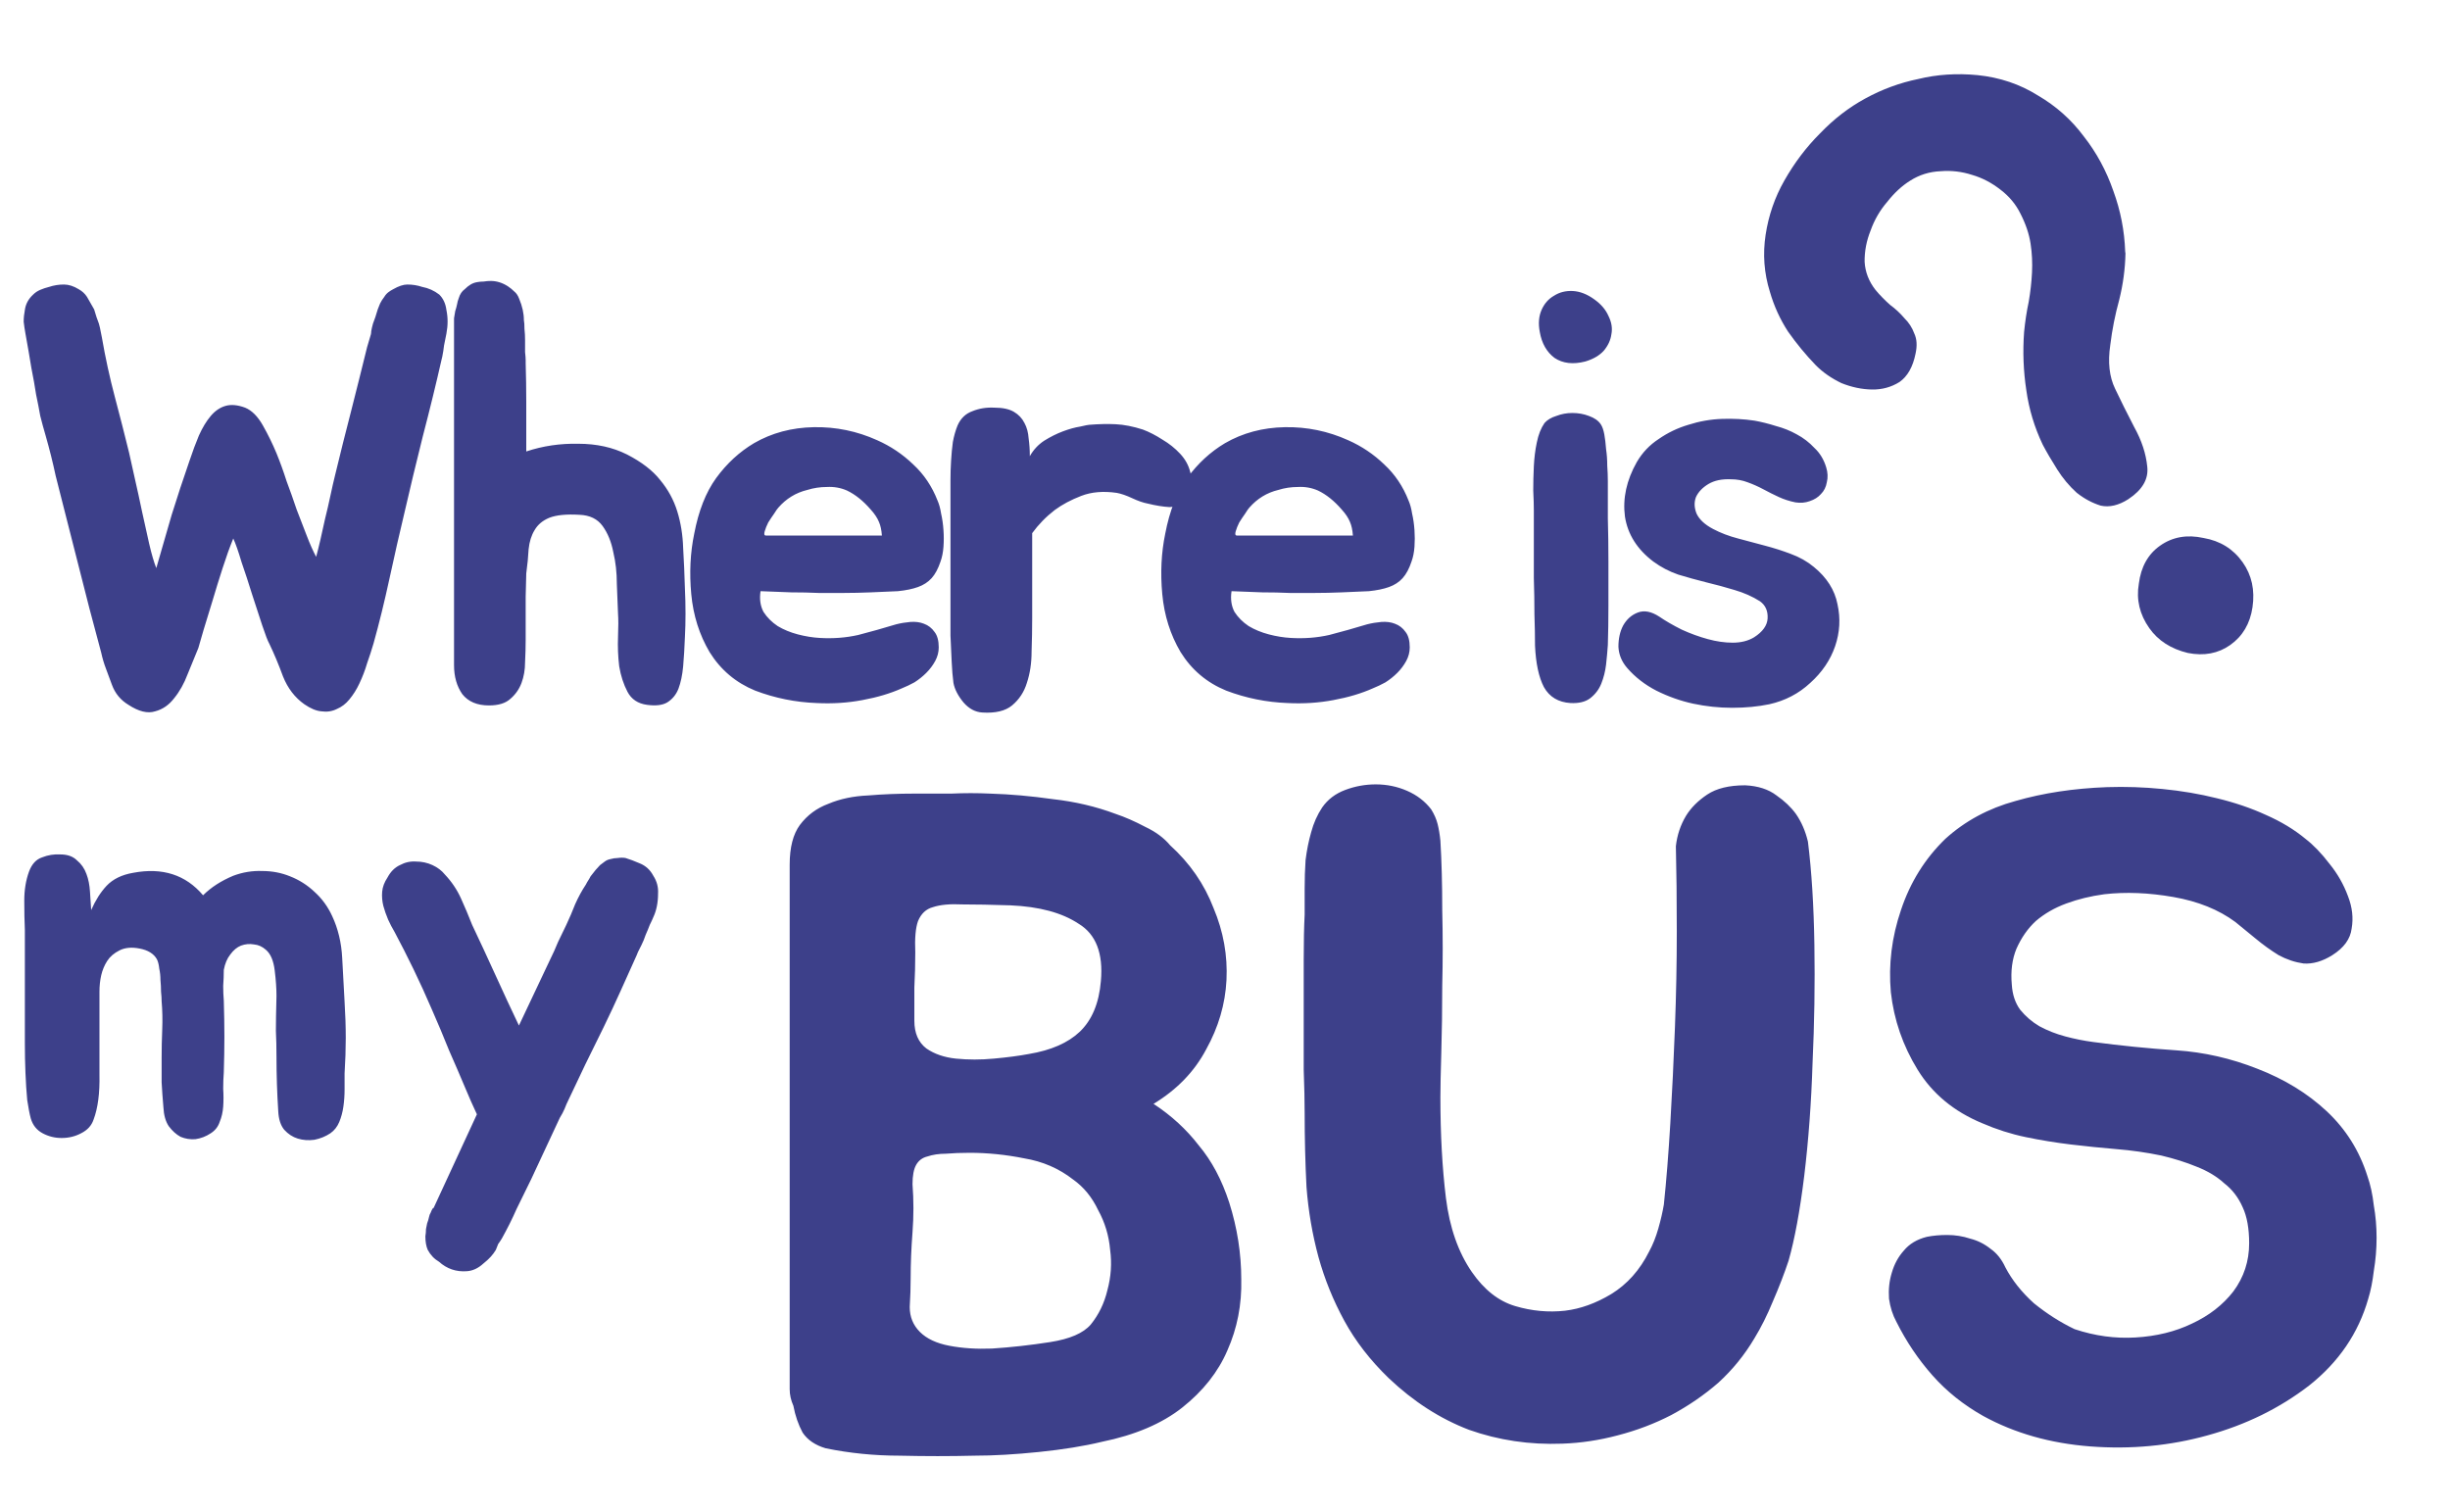 <svg width="141" height="87" viewBox="0 0 141 87" fill="none" xmlns="http://www.w3.org/2000/svg">
<path d="M25.691 17.841C25.782 18.272 25.782 18.727 25.691 19.204C25.646 19.431 25.6 19.658 25.555 19.885C25.532 20.09 25.498 20.305 25.453 20.532L25.419 20.669C25.101 22.077 24.737 23.565 24.328 25.132C23.942 26.677 23.59 28.142 23.272 29.528C22.999 30.664 22.715 31.913 22.42 33.276C22.125 34.639 21.818 35.888 21.5 37.024C21.387 37.41 21.262 37.796 21.125 38.182C21.012 38.569 20.864 38.955 20.682 39.341C20.523 39.682 20.33 39.988 20.103 40.261C19.899 40.511 19.66 40.692 19.388 40.806C19.115 40.942 18.82 40.988 18.502 40.942C18.206 40.92 17.877 40.783 17.514 40.533C16.968 40.147 16.559 39.613 16.287 38.932C16.037 38.251 15.776 37.626 15.503 37.058C15.412 36.899 15.276 36.547 15.094 36.002C14.913 35.456 14.72 34.866 14.515 34.23C14.311 33.571 14.106 32.947 13.902 32.356C13.72 31.743 13.561 31.288 13.425 30.993C13.22 31.493 13.016 32.061 12.812 32.697C12.607 33.333 12.414 33.957 12.232 34.571C12.05 35.184 11.88 35.74 11.721 36.24C11.585 36.717 11.483 37.069 11.415 37.297C11.233 37.751 11.028 38.251 10.801 38.796C10.597 39.341 10.335 39.806 10.018 40.193C9.722 40.579 9.359 40.829 8.927 40.942C8.496 41.079 7.984 40.954 7.394 40.568C6.94 40.295 6.622 39.909 6.44 39.409C6.326 39.091 6.213 38.784 6.099 38.489C5.985 38.194 5.895 37.887 5.826 37.569L5.145 35.014L3.748 29.528C3.566 28.824 3.385 28.108 3.203 27.381C3.044 26.632 2.851 25.859 2.624 25.064C2.51 24.678 2.408 24.303 2.317 23.94C2.249 23.554 2.169 23.145 2.078 22.713C2.01 22.259 1.919 21.748 1.806 21.18C1.715 20.612 1.601 19.953 1.465 19.204C1.42 18.954 1.386 18.727 1.363 18.522C1.363 18.295 1.386 18.068 1.431 17.841C1.476 17.5 1.636 17.205 1.908 16.955C2.022 16.841 2.158 16.75 2.317 16.682C2.476 16.614 2.646 16.557 2.828 16.512C3.101 16.421 3.385 16.376 3.68 16.376C3.952 16.376 4.236 16.466 4.532 16.648C4.736 16.762 4.895 16.91 5.009 17.091L5.418 17.807C5.463 17.966 5.508 18.113 5.554 18.25C5.599 18.363 5.645 18.488 5.69 18.625C5.736 18.784 5.77 18.931 5.792 19.067C5.815 19.181 5.838 19.295 5.861 19.408C6.065 20.589 6.315 21.736 6.61 22.849C6.905 23.963 7.178 25.03 7.428 26.052C7.519 26.461 7.632 26.972 7.769 27.586C7.905 28.176 8.041 28.801 8.178 29.46C8.314 30.096 8.45 30.709 8.586 31.3C8.723 31.89 8.859 32.356 8.995 32.697C9.291 31.674 9.586 30.652 9.881 29.63C10.199 28.608 10.54 27.574 10.903 26.529C11.085 25.984 11.267 25.496 11.448 25.064C11.653 24.61 11.88 24.235 12.13 23.94C12.38 23.645 12.664 23.451 12.982 23.361C13.3 23.27 13.675 23.304 14.106 23.463C14.492 23.622 14.833 23.963 15.128 24.485C15.424 25.008 15.685 25.541 15.912 26.087C16.116 26.586 16.31 27.12 16.491 27.688C16.696 28.233 16.889 28.778 17.071 29.323C17.275 29.846 17.468 30.346 17.65 30.823C17.832 31.3 18.013 31.709 18.195 32.049C18.263 31.799 18.343 31.481 18.433 31.095C18.524 30.709 18.615 30.3 18.706 29.869C18.82 29.414 18.922 28.971 19.013 28.54C19.104 28.108 19.195 27.711 19.285 27.347C19.581 26.12 19.887 24.894 20.205 23.667C20.523 22.418 20.83 21.191 21.125 19.987L21.296 19.408C21.341 19.295 21.364 19.181 21.364 19.067C21.387 18.931 21.421 18.784 21.466 18.625C21.511 18.488 21.557 18.363 21.602 18.25C21.648 18.113 21.693 17.966 21.739 17.807C21.784 17.693 21.829 17.58 21.875 17.466C21.943 17.33 22.023 17.205 22.113 17.091C22.181 16.978 22.261 16.887 22.352 16.819C22.443 16.75 22.534 16.694 22.625 16.648C22.942 16.466 23.215 16.376 23.442 16.376C23.738 16.376 24.021 16.421 24.294 16.512C24.657 16.58 24.987 16.728 25.282 16.955C25.509 17.182 25.646 17.477 25.691 17.841ZM39.418 33.889C39.441 34.343 39.452 34.821 39.452 35.32C39.452 35.797 39.441 36.24 39.418 36.649C39.395 37.262 39.361 37.83 39.316 38.353C39.271 38.852 39.18 39.284 39.043 39.648C38.907 39.988 38.691 40.249 38.396 40.431C38.123 40.59 37.737 40.636 37.238 40.568C36.715 40.499 36.34 40.249 36.113 39.818C35.886 39.386 35.727 38.898 35.636 38.353C35.568 37.785 35.545 37.217 35.568 36.649C35.591 36.081 35.591 35.638 35.568 35.32C35.545 34.821 35.523 34.253 35.5 33.617C35.5 32.958 35.432 32.344 35.295 31.777C35.182 31.186 34.977 30.686 34.682 30.277C34.387 29.869 33.944 29.653 33.353 29.63C32.604 29.585 32.024 29.641 31.616 29.8C31.229 29.959 30.945 30.198 30.764 30.516C30.582 30.811 30.468 31.175 30.423 31.606C30.4 32.038 30.355 32.504 30.287 33.003L30.253 34.332V36.819C30.253 37.228 30.241 37.66 30.218 38.114C30.218 38.546 30.15 38.943 30.014 39.307C29.878 39.67 29.662 39.977 29.367 40.227C29.094 40.477 28.685 40.602 28.14 40.602C27.459 40.602 26.948 40.386 26.607 39.954C26.289 39.5 26.13 38.943 26.13 38.285V18.693C26.13 18.556 26.13 18.431 26.13 18.318C26.152 18.181 26.175 18.045 26.198 17.909C26.243 17.773 26.277 17.648 26.3 17.534C26.323 17.398 26.357 17.273 26.402 17.159C26.471 16.932 26.584 16.762 26.743 16.648C26.857 16.535 26.97 16.444 27.084 16.376C27.197 16.308 27.322 16.262 27.459 16.239C27.572 16.217 27.697 16.205 27.833 16.205C27.97 16.183 28.106 16.171 28.242 16.171C28.583 16.171 28.912 16.273 29.23 16.478C29.367 16.569 29.492 16.671 29.605 16.785C29.719 16.875 29.81 17.012 29.878 17.193C30.059 17.625 30.15 18.034 30.15 18.42C30.173 18.534 30.184 18.704 30.184 18.931C30.207 19.136 30.218 19.351 30.218 19.578C30.218 19.806 30.218 20.033 30.218 20.26C30.241 20.464 30.253 20.623 30.253 20.737V20.907C30.275 21.634 30.287 22.372 30.287 23.122C30.287 23.872 30.287 24.633 30.287 25.405V25.984C31.241 25.666 32.24 25.519 33.285 25.541C34.33 25.541 35.261 25.746 36.079 26.155C36.919 26.586 37.556 27.075 37.987 27.62C38.441 28.165 38.771 28.767 38.975 29.426C39.18 30.084 39.293 30.788 39.316 31.538C39.361 32.288 39.395 33.071 39.418 33.889ZM51.572 35.934C51.845 35.865 52.117 35.82 52.39 35.797C52.685 35.775 52.947 35.809 53.174 35.9C53.423 35.99 53.628 36.149 53.787 36.377C53.946 36.581 54.025 36.876 54.025 37.262C54.025 37.535 53.957 37.796 53.821 38.046C53.685 38.296 53.514 38.523 53.31 38.727C53.105 38.932 52.878 39.114 52.629 39.273C52.379 39.409 52.14 39.523 51.913 39.613C51.254 39.909 50.493 40.136 49.63 40.295C48.79 40.454 47.915 40.511 47.006 40.465C45.78 40.42 44.599 40.181 43.463 39.75C42.35 39.295 41.475 38.557 40.839 37.535C40.249 36.535 39.897 35.422 39.783 34.196C39.669 32.969 39.726 31.811 39.953 30.72C40.203 29.403 40.623 28.335 41.214 27.517C41.827 26.677 42.554 26.007 43.395 25.507C44.417 24.917 45.564 24.61 46.836 24.587C48.108 24.564 49.323 24.814 50.482 25.337C51.254 25.678 51.947 26.143 52.56 26.734C53.174 27.302 53.639 27.994 53.957 28.812C54.048 29.017 54.116 29.267 54.162 29.562C54.23 29.857 54.275 30.175 54.298 30.516C54.321 30.834 54.321 31.152 54.298 31.47C54.275 31.788 54.218 32.072 54.128 32.322C53.991 32.731 53.821 33.049 53.617 33.276C53.412 33.503 53.151 33.673 52.833 33.787C52.515 33.901 52.129 33.98 51.674 34.026C51.243 34.048 50.72 34.071 50.107 34.094C49.562 34.116 49.051 34.128 48.574 34.128C48.097 34.128 47.608 34.128 47.109 34.128C46.609 34.105 46.086 34.094 45.541 34.094C45.019 34.071 44.428 34.048 43.77 34.026C43.701 34.48 43.758 34.877 43.94 35.218C44.144 35.536 44.417 35.809 44.758 36.036C45.098 36.24 45.484 36.399 45.916 36.513C46.348 36.626 46.768 36.694 47.177 36.717C47.949 36.763 48.687 36.706 49.392 36.547C50.096 36.365 50.823 36.161 51.572 35.934ZM50.107 29.323C49.675 28.824 49.221 28.46 48.744 28.233C48.381 28.074 47.995 28.006 47.586 28.029C47.2 28.029 46.825 28.085 46.461 28.199C45.803 28.358 45.246 28.699 44.792 29.221C44.746 29.267 44.667 29.38 44.553 29.562C44.44 29.721 44.326 29.891 44.212 30.073C44.122 30.255 44.053 30.425 44.008 30.584C43.962 30.743 43.985 30.823 44.076 30.823H50.754C50.732 30.505 50.675 30.243 50.584 30.039C50.493 29.812 50.334 29.573 50.107 29.323ZM54.701 28.54C54.701 28.267 54.701 27.96 54.701 27.62C54.701 27.256 54.713 26.893 54.735 26.529C54.758 26.143 54.792 25.78 54.838 25.439C54.906 25.076 54.997 24.758 55.11 24.485C55.292 24.076 55.576 23.804 55.962 23.667C56.348 23.508 56.768 23.44 57.223 23.463C57.7 23.463 58.075 23.542 58.347 23.701C58.62 23.86 58.824 24.076 58.96 24.349C59.097 24.599 59.176 24.894 59.199 25.235C59.244 25.553 59.267 25.893 59.267 26.257C59.471 25.893 59.744 25.598 60.085 25.371C60.448 25.144 60.812 24.962 61.175 24.826C61.539 24.689 61.868 24.599 62.163 24.553C62.459 24.485 62.629 24.451 62.674 24.451C63.242 24.405 63.753 24.394 64.208 24.417C64.685 24.44 65.207 24.542 65.775 24.724C66.138 24.86 66.513 25.053 66.9 25.303C67.286 25.53 67.626 25.802 67.922 26.12C68.217 26.439 68.41 26.791 68.501 27.177C68.615 27.54 68.569 27.926 68.365 28.335C68.047 28.903 67.695 29.187 67.308 29.187C66.922 29.164 66.502 29.096 66.048 28.983C65.798 28.937 65.502 28.835 65.162 28.676C64.821 28.517 64.526 28.415 64.276 28.369C63.504 28.256 62.822 28.313 62.231 28.54C61.641 28.767 61.13 29.039 60.698 29.358C60.198 29.744 59.767 30.187 59.403 30.686V35.593C59.403 36.206 59.392 36.842 59.369 37.501C59.369 38.16 59.279 38.762 59.097 39.307C58.938 39.829 58.654 40.261 58.245 40.602C57.859 40.92 57.291 41.056 56.541 41.01C56.132 40.988 55.769 40.795 55.451 40.431C55.133 40.045 54.94 39.67 54.872 39.307C54.826 38.966 54.792 38.557 54.77 38.08C54.747 37.603 54.724 37.103 54.701 36.581C54.701 36.059 54.701 35.536 54.701 35.014C54.701 34.468 54.701 33.969 54.701 33.514V28.54ZM78.679 35.934C78.951 35.865 79.224 35.82 79.497 35.797C79.792 35.775 80.053 35.809 80.28 35.9C80.53 35.99 80.735 36.149 80.894 36.377C81.053 36.581 81.132 36.876 81.132 37.262C81.132 37.535 81.064 37.796 80.928 38.046C80.791 38.296 80.621 38.523 80.417 38.727C80.212 38.932 79.985 39.114 79.735 39.273C79.485 39.409 79.247 39.523 79.02 39.613C78.361 39.909 77.6 40.136 76.737 40.295C75.896 40.454 75.022 40.511 74.113 40.465C72.886 40.42 71.705 40.181 70.57 39.75C69.456 39.295 68.582 38.557 67.946 37.535C67.355 36.535 67.003 35.422 66.89 34.196C66.776 32.969 66.833 31.811 67.06 30.72C67.31 29.403 67.73 28.335 68.321 27.517C68.934 26.677 69.661 26.007 70.501 25.507C71.523 24.917 72.671 24.61 73.943 24.587C75.215 24.564 76.43 24.814 77.588 25.337C78.361 25.678 79.054 26.143 79.667 26.734C80.28 27.302 80.746 27.994 81.064 28.812C81.155 29.017 81.223 29.267 81.268 29.562C81.337 29.857 81.382 30.175 81.405 30.516C81.427 30.834 81.427 31.152 81.405 31.47C81.382 31.788 81.325 32.072 81.234 32.322C81.098 32.731 80.928 33.049 80.723 33.276C80.519 33.503 80.258 33.673 79.94 33.787C79.622 33.901 79.235 33.98 78.781 34.026C78.35 34.048 77.827 34.071 77.214 34.094C76.669 34.116 76.157 34.128 75.68 34.128C75.203 34.128 74.715 34.128 74.215 34.128C73.716 34.105 73.193 34.094 72.648 34.094C72.126 34.071 71.535 34.048 70.876 34.026C70.808 34.48 70.865 34.877 71.046 35.218C71.251 35.536 71.523 35.809 71.864 36.036C72.205 36.24 72.591 36.399 73.023 36.513C73.454 36.626 73.875 36.694 74.284 36.717C75.056 36.763 75.794 36.706 76.498 36.547C77.202 36.365 77.929 36.161 78.679 35.934ZM77.214 29.323C76.782 28.824 76.328 28.46 75.851 28.233C75.487 28.074 75.101 28.006 74.692 28.029C74.306 28.029 73.931 28.085 73.568 28.199C72.909 28.358 72.353 28.699 71.898 29.221C71.853 29.267 71.773 29.38 71.66 29.562C71.546 29.721 71.433 29.891 71.319 30.073C71.228 30.255 71.16 30.425 71.115 30.584C71.069 30.743 71.092 30.823 71.183 30.823H77.861C77.838 30.505 77.782 30.243 77.691 30.039C77.6 29.812 77.441 29.573 77.214 29.323ZM92.533 27.688C92.533 28.324 92.533 29.039 92.533 29.834C92.556 30.63 92.567 31.459 92.567 32.322C92.567 33.162 92.567 34.003 92.567 34.843C92.567 35.661 92.556 36.422 92.533 37.126C92.51 37.467 92.476 37.842 92.431 38.251C92.385 38.637 92.294 39 92.158 39.341C92.022 39.682 91.806 39.965 91.511 40.193C91.238 40.397 90.863 40.488 90.386 40.465C89.682 40.42 89.171 40.113 88.853 39.545C88.558 38.977 88.388 38.182 88.342 37.16C88.342 36.638 88.331 36.036 88.308 35.354C88.308 34.673 88.297 33.98 88.274 33.276C88.274 32.572 88.274 31.89 88.274 31.232C88.274 30.55 88.274 29.937 88.274 29.392C88.274 29.073 88.263 28.687 88.24 28.233C88.24 27.779 88.251 27.313 88.274 26.836C88.297 26.359 88.353 25.905 88.444 25.473C88.535 25.019 88.683 24.644 88.887 24.349C89.046 24.167 89.273 24.031 89.569 23.94C89.864 23.826 90.171 23.77 90.489 23.77C90.829 23.77 91.147 23.826 91.443 23.94C91.761 24.053 91.988 24.212 92.124 24.417C92.215 24.553 92.283 24.746 92.329 24.996C92.374 25.246 92.408 25.53 92.431 25.848C92.476 26.143 92.499 26.461 92.499 26.802C92.522 27.12 92.533 27.415 92.533 27.688ZM91.238 20.805C90.534 20.987 89.944 20.919 89.466 20.601C89.012 20.26 88.728 19.76 88.615 19.102C88.524 18.625 88.558 18.204 88.717 17.841C88.876 17.477 89.114 17.205 89.432 17.023C89.75 16.819 90.114 16.728 90.523 16.75C90.932 16.773 91.341 16.932 91.749 17.227C92.135 17.5 92.408 17.818 92.567 18.181C92.749 18.545 92.806 18.897 92.737 19.238C92.692 19.578 92.544 19.896 92.294 20.192C92.045 20.464 91.692 20.669 91.238 20.805ZM101.285 34.605C100.854 34.332 100.365 34.116 99.82 33.957C99.298 33.798 98.752 33.651 98.185 33.514C97.639 33.378 97.106 33.23 96.583 33.071C96.061 32.89 95.584 32.64 95.152 32.322C94.221 31.618 93.676 30.755 93.517 29.732C93.38 28.687 93.608 27.642 94.198 26.598C94.516 26.052 94.936 25.609 95.459 25.269C95.981 24.905 96.549 24.633 97.162 24.451C97.799 24.247 98.446 24.133 99.105 24.11C99.763 24.087 100.388 24.122 100.979 24.212C101.365 24.281 101.774 24.383 102.205 24.519C102.637 24.633 103.034 24.792 103.398 24.996C103.784 25.201 104.125 25.462 104.42 25.78C104.738 26.075 104.965 26.45 105.101 26.904C105.192 27.2 105.204 27.483 105.136 27.756C105.09 28.029 104.977 28.256 104.795 28.438C104.636 28.619 104.42 28.756 104.147 28.846C103.898 28.937 103.625 28.96 103.33 28.915C102.989 28.846 102.671 28.744 102.376 28.608C102.08 28.472 101.785 28.324 101.49 28.165C101.194 28.006 100.888 27.87 100.57 27.756C100.274 27.642 99.956 27.586 99.616 27.586C99.093 27.563 98.662 27.654 98.321 27.858C97.98 28.063 97.742 28.313 97.605 28.608C97.492 28.903 97.503 29.221 97.639 29.562C97.799 29.903 98.117 30.198 98.594 30.448C99.025 30.675 99.502 30.857 100.025 30.993C100.547 31.129 101.058 31.266 101.558 31.402C102.08 31.538 102.58 31.697 103.057 31.879C103.557 32.061 104 32.31 104.386 32.629C105.136 33.242 105.59 33.957 105.749 34.775C105.931 35.593 105.885 36.399 105.613 37.194C105.34 37.989 104.863 38.694 104.181 39.307C103.523 39.92 102.739 40.329 101.83 40.533C101.172 40.67 100.456 40.738 99.684 40.738C98.934 40.738 98.185 40.658 97.435 40.499C96.708 40.34 96.004 40.09 95.323 39.75C94.664 39.409 94.107 38.977 93.653 38.455C93.335 38.092 93.165 37.683 93.142 37.228C93.142 36.751 93.233 36.342 93.414 36.002C93.619 35.638 93.903 35.388 94.266 35.252C94.63 35.116 95.038 35.195 95.493 35.491C95.856 35.74 96.288 35.99 96.788 36.24C97.287 36.467 97.787 36.649 98.287 36.785C98.787 36.922 99.264 36.99 99.718 36.99C100.195 36.99 100.604 36.888 100.945 36.683C101.444 36.365 101.705 36.002 101.728 35.593C101.751 35.161 101.603 34.832 101.285 34.605ZM19.831 57.663C19.876 58.389 19.899 59.082 19.899 59.741C19.899 60.377 19.876 61.059 19.831 61.785C19.831 62.058 19.831 62.365 19.831 62.705C19.831 63.046 19.808 63.376 19.762 63.694C19.717 64.011 19.637 64.307 19.524 64.579C19.41 64.852 19.24 65.068 19.013 65.227C18.74 65.409 18.433 65.533 18.093 65.602C17.752 65.647 17.434 65.624 17.139 65.533C16.843 65.443 16.582 65.272 16.355 65.022C16.151 64.772 16.037 64.42 16.014 63.966C15.946 62.921 15.912 61.876 15.912 60.831C15.912 60.309 15.901 59.809 15.878 59.332C15.878 58.855 15.889 58.185 15.912 57.322C15.912 56.89 15.878 56.402 15.81 55.857C15.742 55.289 15.571 54.891 15.299 54.664C15.094 54.482 14.867 54.38 14.617 54.358C14.367 54.312 14.118 54.335 13.868 54.426C13.641 54.517 13.436 54.687 13.254 54.937C13.073 55.164 12.948 55.459 12.88 55.823C12.88 56.118 12.868 56.425 12.845 56.743C12.845 57.038 12.857 57.322 12.88 57.594C12.902 58.321 12.914 59.014 12.914 59.673C12.914 60.309 12.902 60.99 12.88 61.717C12.857 62.013 12.845 62.331 12.845 62.671C12.868 63.012 12.868 63.353 12.845 63.694C12.823 64.011 12.755 64.307 12.641 64.579C12.55 64.852 12.38 65.068 12.13 65.227C11.857 65.409 11.562 65.522 11.244 65.567C10.949 65.59 10.665 65.545 10.392 65.431C10.142 65.295 9.915 65.091 9.711 64.818C9.529 64.545 9.427 64.182 9.404 63.727C9.359 63.205 9.325 62.728 9.302 62.297C9.302 61.842 9.302 61.365 9.302 60.865C9.302 60.343 9.313 59.809 9.336 59.264C9.359 58.696 9.347 58.151 9.302 57.629C9.302 57.469 9.291 57.288 9.268 57.083C9.268 56.856 9.257 56.629 9.234 56.402C9.234 56.175 9.211 55.959 9.166 55.755C9.143 55.527 9.098 55.346 9.029 55.209C8.848 54.891 8.518 54.687 8.041 54.596C7.587 54.505 7.201 54.539 6.883 54.698C6.565 54.857 6.326 55.062 6.167 55.312C6.008 55.561 5.895 55.834 5.826 56.129C5.758 56.425 5.724 56.743 5.724 57.083C5.724 57.401 5.724 57.708 5.724 58.003C5.724 59.48 5.724 60.763 5.724 61.853C5.747 62.921 5.633 63.784 5.384 64.443C5.27 64.784 5.031 65.045 4.668 65.227C4.327 65.409 3.952 65.499 3.544 65.499C3.157 65.499 2.794 65.409 2.453 65.227C2.113 65.045 1.885 64.761 1.772 64.375C1.704 64.125 1.636 63.773 1.567 63.319C1.522 62.842 1.488 62.319 1.465 61.751C1.442 61.183 1.431 60.615 1.431 60.048C1.431 59.457 1.431 58.923 1.431 58.446V53.54C1.408 53.017 1.397 52.449 1.397 51.836C1.397 51.223 1.488 50.666 1.67 50.166C1.829 49.735 2.078 49.462 2.419 49.349C2.76 49.212 3.112 49.156 3.475 49.178C3.884 49.178 4.202 49.292 4.429 49.519C4.679 49.724 4.861 49.985 4.975 50.303C5.088 50.598 5.156 50.939 5.179 51.325C5.202 51.688 5.225 52.041 5.247 52.381C5.497 51.813 5.792 51.348 6.133 50.984C6.497 50.598 7.008 50.348 7.666 50.235C9.347 49.917 10.688 50.348 11.687 51.529C12.141 51.075 12.721 50.7 13.425 50.405C13.97 50.201 14.527 50.11 15.094 50.132C15.662 50.132 16.196 50.235 16.696 50.439C17.218 50.644 17.684 50.939 18.093 51.325C18.524 51.711 18.865 52.177 19.115 52.722C19.456 53.449 19.649 54.255 19.694 55.141C19.74 56.027 19.785 56.867 19.831 57.663ZM37.599 50.405C37.804 50.723 37.895 51.064 37.872 51.427C37.872 51.95 37.781 52.404 37.599 52.79C37.554 52.904 37.486 53.051 37.395 53.233C37.327 53.415 37.247 53.608 37.156 53.812C37.088 54.017 37.009 54.21 36.918 54.392C36.827 54.573 36.759 54.71 36.713 54.8L36.645 54.971C36.327 55.675 36.021 56.356 35.725 57.015C35.43 57.674 35.101 58.378 34.737 59.128C34.374 59.855 34.022 60.57 33.681 61.274C33.363 61.956 33.045 62.626 32.727 63.285C32.636 63.466 32.556 63.648 32.488 63.83C32.42 63.989 32.329 64.159 32.216 64.341L30.58 67.85C30.285 68.441 30.001 69.02 29.728 69.588C29.479 70.156 29.195 70.724 28.877 71.292C28.808 71.405 28.74 71.508 28.672 71.598C28.627 71.712 28.581 71.826 28.536 71.939C28.377 72.212 28.138 72.473 27.82 72.723C27.525 72.995 27.207 73.143 26.866 73.166C26.253 73.211 25.719 73.029 25.265 72.621C24.992 72.462 24.776 72.234 24.617 71.939C24.527 71.735 24.481 71.474 24.481 71.156C24.504 71.019 24.515 70.883 24.515 70.747C24.538 70.633 24.561 70.519 24.583 70.406C24.629 70.292 24.663 70.179 24.686 70.065C24.708 69.952 24.742 69.861 24.788 69.793C24.856 69.611 24.913 69.52 24.958 69.52L27.446 64.136C27.332 63.887 27.218 63.637 27.105 63.387C26.991 63.114 26.889 62.876 26.798 62.671C26.503 61.967 26.185 61.229 25.844 60.456C25.526 59.661 25.197 58.878 24.856 58.105C24.515 57.31 24.163 56.538 23.8 55.788C23.436 55.039 23.073 54.323 22.709 53.642C22.573 53.415 22.448 53.176 22.335 52.926C22.221 52.654 22.13 52.393 22.062 52.143C21.994 51.87 21.971 51.597 21.994 51.325C22.017 51.052 22.119 50.78 22.3 50.507C22.482 50.166 22.721 49.928 23.016 49.792C23.311 49.633 23.618 49.565 23.936 49.587C24.277 49.587 24.595 49.655 24.89 49.792C25.185 49.928 25.424 50.11 25.606 50.337C25.992 50.746 26.298 51.2 26.526 51.7C26.753 52.2 26.968 52.711 27.173 53.233C27.605 54.142 28.047 55.096 28.502 56.095C28.956 57.095 29.41 58.071 29.865 59.026L31.637 55.277C31.818 54.914 31.977 54.562 32.114 54.221C32.273 53.88 32.432 53.551 32.591 53.233C32.772 52.847 32.943 52.449 33.102 52.041C33.283 51.632 33.488 51.257 33.715 50.916C33.76 50.825 33.806 50.746 33.851 50.678C33.897 50.609 33.942 50.53 33.988 50.439C34.192 50.166 34.374 49.951 34.533 49.792C34.646 49.701 34.737 49.633 34.805 49.587C34.896 49.519 34.998 49.474 35.112 49.451C35.271 49.406 35.419 49.383 35.555 49.383C35.714 49.36 35.862 49.36 35.998 49.383C36.225 49.451 36.498 49.553 36.816 49.69C37.156 49.826 37.418 50.064 37.599 50.405Z" fill="#3D408A"/>
<path d="M66.387 63.534C67.414 64.207 68.282 65.004 68.991 65.926C69.735 66.811 70.32 67.91 70.745 69.221C71.205 70.673 71.436 72.144 71.436 73.632C71.471 75.085 71.205 76.449 70.638 77.724C70.107 78.964 69.239 80.063 68.034 81.019C66.865 81.94 65.324 82.596 63.41 82.986C62.383 83.234 61.178 83.428 59.797 83.57C58.415 83.712 57.175 83.783 56.076 83.783C54.694 83.818 53.26 83.818 51.772 83.783C50.319 83.783 48.902 83.641 47.52 83.358C46.917 83.18 46.475 82.879 46.191 82.454C45.943 81.993 45.766 81.48 45.66 80.913C45.518 80.594 45.447 80.275 45.447 79.956V49.769C45.447 48.777 45.642 48.016 46.032 47.484C46.457 46.917 47.006 46.51 47.679 46.262C48.352 45.978 49.114 45.819 49.965 45.783C50.815 45.712 51.701 45.677 52.622 45.677C53.331 45.677 54.039 45.677 54.748 45.677C55.492 45.642 56.236 45.642 56.98 45.677C58.149 45.712 59.354 45.819 60.594 45.996C61.869 46.138 63.074 46.421 64.208 46.846C64.739 47.023 65.306 47.272 65.908 47.59C66.511 47.874 66.989 48.228 67.343 48.653C68.477 49.681 69.31 50.885 69.841 52.267C70.408 53.614 70.656 54.995 70.585 56.413C70.514 57.794 70.125 59.123 69.416 60.398C68.743 61.674 67.733 62.719 66.387 63.534ZM57.086 77.618C58.184 77.547 59.3 77.423 60.434 77.246C61.568 77.069 62.348 76.732 62.773 76.236C63.233 75.669 63.552 75.014 63.729 74.27C63.942 73.49 63.995 72.711 63.889 71.931C63.818 71.116 63.588 70.355 63.198 69.646C62.844 68.902 62.365 68.317 61.763 67.892C60.948 67.254 60.009 66.847 58.946 66.67C57.883 66.457 56.838 66.351 55.811 66.351C55.315 66.351 54.854 66.369 54.429 66.404C54.039 66.404 53.685 66.457 53.366 66.564C53.082 66.634 52.87 66.794 52.728 67.042C52.586 67.29 52.516 67.662 52.516 68.158C52.586 69.079 52.586 70 52.516 70.921C52.445 71.843 52.409 72.728 52.409 73.579C52.409 74.075 52.392 74.624 52.356 75.226C52.356 75.793 52.551 76.272 52.941 76.661C53.331 77.051 53.897 77.317 54.641 77.458C55.385 77.6 56.2 77.653 57.086 77.618ZM58.149 52.108C57.051 52.072 56.13 52.055 55.385 52.055C54.677 52.019 54.11 52.072 53.685 52.214C53.295 52.32 53.012 52.586 52.834 53.011C52.693 53.401 52.64 54.003 52.675 54.818C52.675 55.491 52.657 56.165 52.622 56.838C52.622 57.475 52.622 58.113 52.622 58.751C52.622 59.46 52.852 59.991 53.313 60.345C53.773 60.664 54.34 60.859 55.013 60.93C55.722 61.001 56.448 61.001 57.192 60.93C57.972 60.859 58.645 60.771 59.212 60.664C60.487 60.452 61.462 60.026 62.135 59.389C62.844 58.716 63.251 57.741 63.357 56.466C63.499 54.871 63.074 53.773 62.082 53.171C61.125 52.533 59.814 52.179 58.149 52.108ZM104.048 48.441C104.261 50.141 104.385 52.126 104.42 54.393C104.456 56.625 104.42 58.893 104.314 61.196C104.243 63.463 104.083 65.625 103.835 67.68C103.587 69.699 103.286 71.329 102.932 72.569C102.684 73.313 102.383 74.093 102.029 74.907C101.71 75.687 101.355 76.395 100.966 77.033C100.399 77.99 99.708 78.84 98.893 79.584C98.078 80.293 97.174 80.913 96.183 81.444C95.226 81.94 94.198 82.33 93.1 82.614C92.037 82.897 90.974 83.056 89.911 83.092C88.033 83.163 86.244 82.897 84.543 82.295C82.878 81.657 81.337 80.665 79.92 79.319C78.857 78.291 78.007 77.193 77.369 76.023C76.731 74.854 76.235 73.632 75.881 72.356C75.526 71.045 75.296 69.699 75.19 68.317C75.119 66.936 75.084 65.518 75.084 64.066C75.084 63.392 75.066 62.56 75.03 61.568C75.03 60.54 75.03 59.495 75.03 58.432C75.03 57.334 75.03 56.271 75.03 55.243C75.03 54.216 75.048 53.348 75.084 52.639C75.084 52.179 75.084 51.683 75.084 51.151C75.084 50.584 75.101 50.035 75.137 49.504C75.207 48.937 75.314 48.405 75.456 47.909C75.597 47.378 75.81 46.9 76.093 46.474C76.412 46.014 76.855 45.677 77.422 45.465C77.989 45.252 78.573 45.146 79.176 45.146C79.814 45.146 80.416 45.27 80.983 45.518C81.55 45.766 82.01 46.12 82.365 46.581C82.542 46.864 82.666 47.148 82.737 47.431C82.807 47.714 82.861 48.033 82.896 48.388C82.967 49.557 83.002 50.885 83.002 52.373C83.038 53.862 83.038 55.314 83.002 56.731C83.002 58.113 82.984 59.389 82.949 60.558C82.914 61.727 82.896 62.595 82.896 63.162C82.896 65.288 83.002 67.219 83.215 68.955C83.427 70.656 83.923 72.073 84.703 73.207C85.412 74.234 86.244 74.89 87.201 75.173C88.157 75.457 89.114 75.545 90.071 75.439C90.956 75.333 91.842 75.014 92.728 74.482C93.649 73.915 94.376 73.1 94.907 72.037C95.12 71.648 95.297 71.205 95.438 70.709C95.58 70.213 95.686 69.752 95.757 69.327C95.899 67.981 96.023 66.422 96.129 64.65C96.236 62.843 96.324 61.001 96.395 59.123C96.466 57.245 96.501 55.403 96.501 53.596C96.501 51.789 96.484 50.159 96.448 48.706C96.519 48.069 96.714 47.484 97.033 46.953C97.316 46.492 97.724 46.084 98.255 45.73C98.787 45.376 99.513 45.199 100.434 45.199C101.178 45.234 101.78 45.429 102.241 45.783C102.702 46.102 103.074 46.457 103.357 46.846C103.676 47.307 103.906 47.838 104.048 48.441ZM136.243 67.68C136.42 68.176 136.544 68.743 136.615 69.38C136.722 69.983 136.775 70.603 136.775 71.24C136.775 71.878 136.722 72.516 136.615 73.154C136.544 73.756 136.438 74.287 136.296 74.748C135.73 76.732 134.596 78.397 132.895 79.744C131.194 81.055 129.246 82.011 127.049 82.614C124.888 83.216 122.638 83.428 120.3 83.251C117.997 83.074 115.942 82.49 114.135 81.498C113.001 80.86 112.026 80.08 111.212 79.159C110.397 78.238 109.706 77.21 109.139 76.077C108.926 75.687 108.785 75.244 108.714 74.748C108.678 74.216 108.731 73.721 108.873 73.26C109.015 72.764 109.245 72.339 109.564 71.984C109.883 71.595 110.326 71.329 110.893 71.187C111.247 71.116 111.637 71.081 112.062 71.081C112.522 71.081 112.965 71.152 113.391 71.293C113.816 71.4 114.205 71.595 114.56 71.878C114.914 72.126 115.198 72.48 115.41 72.941C115.8 73.685 116.349 74.376 117.058 75.014C117.802 75.616 118.581 76.112 119.396 76.502C120.565 76.891 121.734 77.051 122.904 76.98C124.108 76.909 125.189 76.644 126.146 76.183C127.138 75.722 127.935 75.102 128.537 74.323C129.139 73.508 129.441 72.587 129.441 71.559C129.441 70.709 129.317 70.018 129.069 69.487C128.821 68.92 128.466 68.459 128.006 68.105C127.581 67.715 127.049 67.396 126.411 67.148C125.809 66.9 125.136 66.688 124.392 66.51C123.541 66.333 122.673 66.209 121.788 66.138C120.937 66.067 120.069 65.979 119.183 65.873C118.298 65.766 117.43 65.625 116.579 65.447C115.729 65.27 114.896 65.004 114.081 64.65C112.452 63.977 111.212 62.95 110.361 61.568C109.511 60.186 108.997 58.698 108.82 57.103C108.678 55.509 108.873 53.932 109.405 52.373C109.936 50.779 110.786 49.415 111.956 48.281C113.089 47.254 114.436 46.527 115.995 46.102C117.589 45.642 119.343 45.376 121.256 45.305C122.319 45.27 123.382 45.305 124.445 45.411C125.543 45.518 126.588 45.695 127.581 45.943C128.608 46.191 129.547 46.51 130.397 46.9C131.283 47.289 132.045 47.75 132.683 48.281C133.143 48.636 133.604 49.114 134.064 49.716C134.525 50.283 134.879 50.903 135.127 51.576C135.375 52.214 135.446 52.834 135.34 53.436C135.269 54.039 134.897 54.553 134.224 54.978C133.657 55.332 133.108 55.491 132.576 55.456C132.08 55.385 131.602 55.226 131.141 54.978C130.681 54.694 130.238 54.375 129.813 54.021C129.387 53.667 128.998 53.348 128.643 53.064C127.687 52.356 126.5 51.877 125.083 51.629C123.665 51.381 122.337 51.328 121.097 51.47C120.317 51.576 119.591 51.754 118.918 52.002C118.245 52.249 117.66 52.586 117.164 53.011C116.703 53.436 116.331 53.968 116.048 54.606C115.8 55.208 115.711 55.899 115.782 56.678C115.818 57.245 115.977 57.724 116.26 58.113C116.579 58.503 116.951 58.822 117.376 59.07C117.837 59.318 118.333 59.513 118.865 59.654C119.396 59.796 119.928 59.903 120.459 59.973C122.053 60.186 123.648 60.345 125.242 60.452C126.836 60.558 128.395 60.912 129.919 61.515C131.478 62.117 132.807 62.932 133.905 63.959C135.003 64.987 135.783 66.227 136.243 67.68Z" fill="#3D408A"/>
<path d="M104.499 21.02C103.927 20.427 103.397 19.785 102.91 19.095C102.448 18.386 102.097 17.618 101.858 16.79C101.525 15.722 101.443 14.63 101.613 13.513C101.783 12.396 102.142 11.357 102.689 10.396C103.27 9.372 103.954 8.468 104.741 7.682C105.535 6.853 106.403 6.183 107.345 5.671C108.313 5.141 109.332 4.766 110.404 4.546C111.482 4.283 112.619 4.209 113.812 4.324C115.092 4.455 116.25 4.845 117.284 5.495C118.325 6.102 119.202 6.882 119.914 7.836C120.651 8.772 121.222 9.825 121.627 10.995C122.04 12.123 122.266 13.285 122.307 14.483C122.307 14.483 122.312 14.517 122.323 14.586C122.304 15.482 122.184 16.371 121.964 17.255C121.727 18.112 121.555 18.981 121.448 19.862C121.301 20.847 121.393 21.683 121.724 22.369C122.037 23.03 122.404 23.767 122.826 24.581C123.255 25.352 123.505 26.114 123.578 26.868C123.657 27.578 123.292 28.2 122.481 28.735C121.926 29.088 121.399 29.211 120.901 29.103C120.41 28.951 119.948 28.703 119.513 28.358C119.085 27.97 118.713 27.524 118.395 27.02C118.06 26.49 117.782 26.015 117.562 25.596C117.083 24.592 116.769 23.549 116.618 22.467C116.449 21.36 116.406 20.24 116.489 19.108C116.55 18.49 116.639 17.91 116.755 17.368C116.853 16.801 116.916 16.239 116.944 15.682C116.973 15.125 116.945 14.57 116.861 14.016C116.776 13.463 116.583 12.89 116.28 12.299C116.014 11.758 115.632 11.3 115.136 10.922C114.621 10.519 114.075 10.234 113.497 10.067C112.901 9.874 112.295 9.804 111.68 9.855C111.046 9.881 110.465 10.061 109.935 10.397C109.456 10.696 109.016 11.104 108.612 11.618C108.191 12.107 107.871 12.659 107.653 13.273C107.417 13.861 107.303 14.459 107.311 15.067C107.344 15.657 107.554 16.199 107.941 16.692C108.183 16.981 108.46 17.265 108.771 17.543C109.09 17.778 109.371 18.04 109.613 18.329C109.863 18.574 110.049 18.864 110.171 19.2C110.319 19.517 110.342 19.903 110.241 20.358C110.088 21.118 109.781 21.66 109.321 21.985C108.842 22.285 108.312 22.429 107.729 22.419C107.147 22.409 106.562 22.285 105.973 22.049C105.392 21.769 104.901 21.426 104.499 21.02ZM129.068 32.363C129.592 33.105 129.78 33.968 129.633 34.954C129.493 35.896 129.065 36.62 128.349 37.126C127.658 37.613 126.845 37.766 125.911 37.582C124.94 37.347 124.202 36.872 123.696 36.156C123.137 35.363 122.936 34.508 123.093 33.592C123.215 32.624 123.621 31.897 124.312 31.409C125.028 30.903 125.862 30.755 126.815 30.964C127.775 31.129 128.526 31.596 129.068 32.363Z" fill="#3D408A"/>
</svg>
